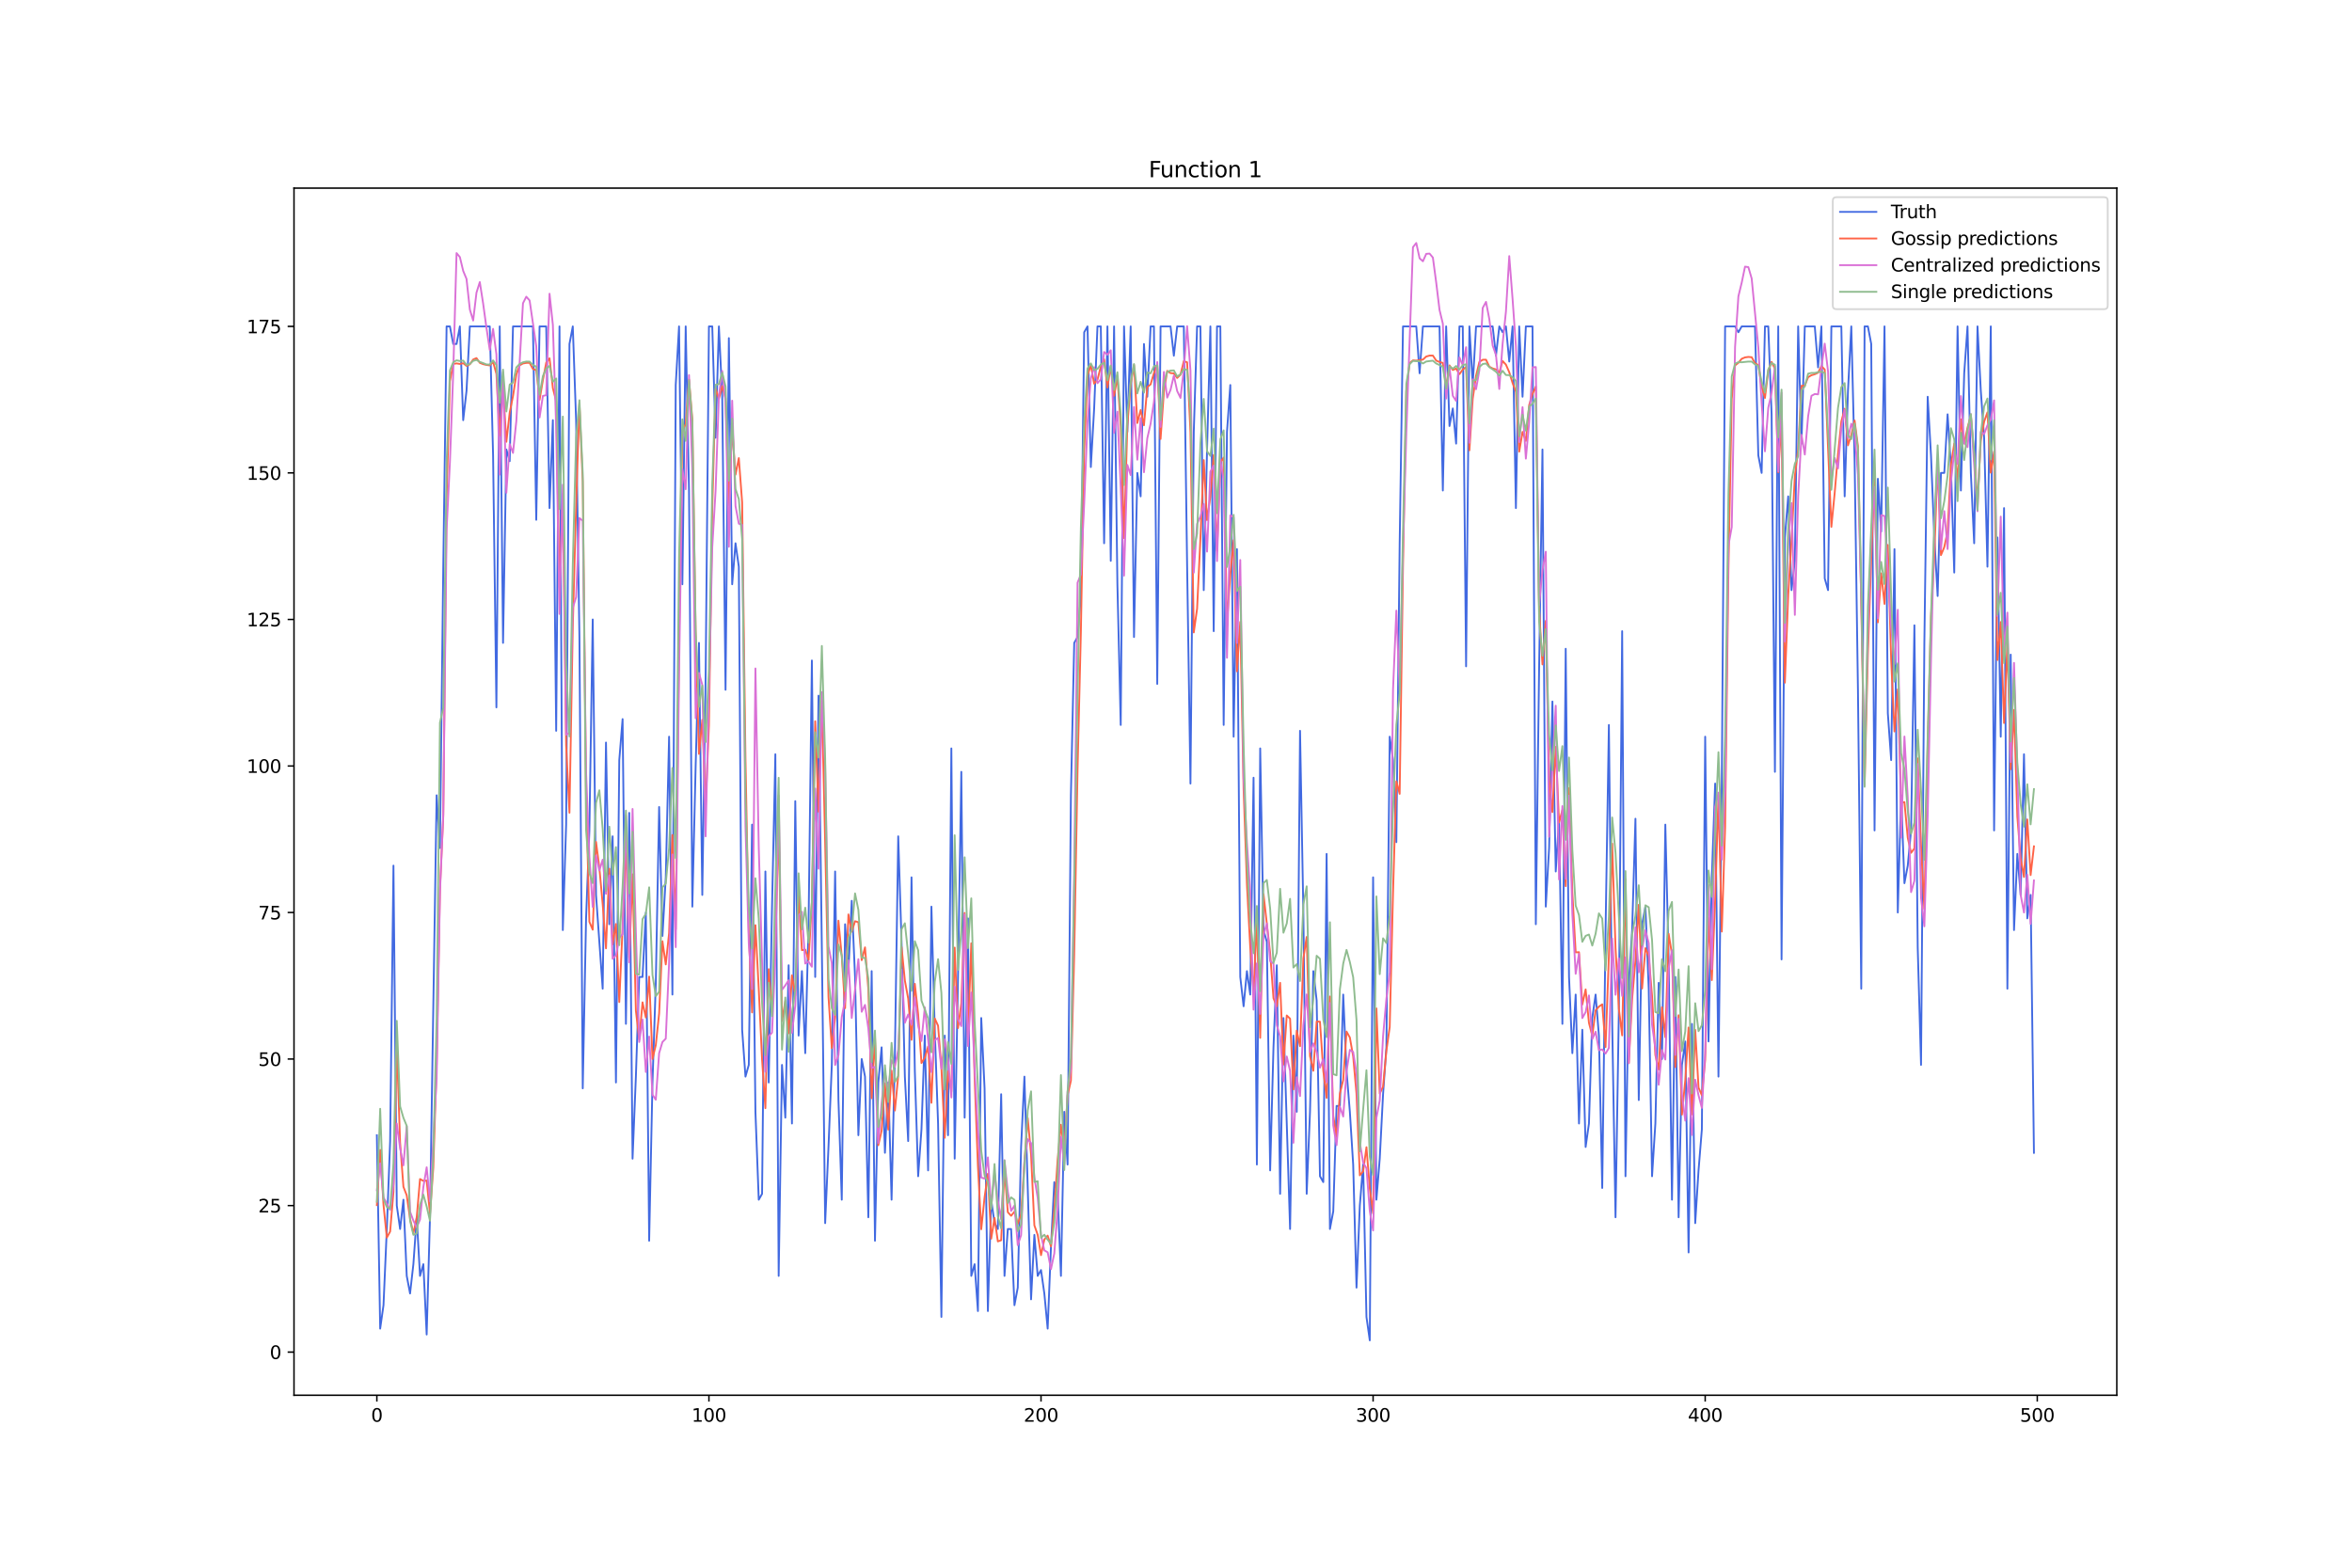 <?xml version="1.0" encoding="utf-8" standalone="no"?>
<!DOCTYPE svg PUBLIC "-//W3C//DTD SVG 1.1//EN"
  "http://www.w3.org/Graphics/SVG/1.1/DTD/svg11.dtd">
<svg xmlns:xlink="http://www.w3.org/1999/xlink" width="1296pt" height="864pt" viewBox="0 0 1296 864" xmlns="http://www.w3.org/2000/svg" version="1.1">
 <defs>
  <style type="text/css">*{stroke-linejoin: round; stroke-linecap: butt}</style>
 </defs>
 <g id="figure_1">
  <g id="patch_1">
   <path d="M 0 864 
L 1296 864 
L 1296 0 
L 0 0 
z
" style="fill: #ffffff"/>
  </g>
  <g id="axes_1">
   <g id="patch_2">
    <path d="M 162 768.96 
L 1166.4 768.96 
L 1166.4 103.68 
L 162 103.68 
z
" style="fill: #ffffff"/>
   </g>
   <g id="matplotlib.axis_1">
    <g id="xtick_1">
     <g id="line2d_1">
      <defs>
       <path id="mad4565f3cc" d="M 0 0 
L 0 3.5 
" style="stroke: #000000; stroke-width: 0.8"/>
      </defs>
      <g>
       <use xlink:href="#mad4565f3cc" x="207.655" y="768.96" style="stroke: #000000; stroke-width: 0.8"/>
      </g>
     </g>
     <g id="text_1">
      <!-- 0 -->
      <g transform="translate(204.473 783.558) scale(0.1 -0.1)">
       <defs>
        <path id="DejaVuSans-30" d="M 2034 4250 
Q 1547 4250 1301 3770 
Q 1056 3291 1056 2328 
Q 1056 1369 1301 889 
Q 1547 409 2034 409 
Q 2525 409 2770 889 
Q 3016 1369 3016 2328 
Q 3016 3291 2770 3770 
Q 2525 4250 2034 4250 
z
M 2034 4750 
Q 2819 4750 3233 4129 
Q 3647 3509 3647 2328 
Q 3647 1150 3233 529 
Q 2819 -91 2034 -91 
Q 1250 -91 836 529 
Q 422 1150 422 2328 
Q 422 3509 836 4129 
Q 1250 4750 2034 4750 
z
" transform="scale(0.016)"/>
       </defs>
       <use xlink:href="#DejaVuSans-30"/>
      </g>
     </g>
    </g>
    <g id="xtick_2">
     <g id="line2d_2">
      <g>
       <use xlink:href="#mad4565f3cc" x="390.639" y="768.96" style="stroke: #000000; stroke-width: 0.8"/>
      </g>
     </g>
     <g id="text_2">
      <!-- 100 -->
      <g transform="translate(381.095 783.558) scale(0.1 -0.1)">
       <defs>
        <path id="DejaVuSans-31" d="M 794 531 
L 1825 531 
L 1825 4091 
L 703 3866 
L 703 4441 
L 1819 4666 
L 2450 4666 
L 2450 531 
L 3481 531 
L 3481 0 
L 794 0 
L 794 531 
z
" transform="scale(0.016)"/>
       </defs>
       <use xlink:href="#DejaVuSans-31"/>
       <use xlink:href="#DejaVuSans-30" x="63.623"/>
       <use xlink:href="#DejaVuSans-30" x="127.246"/>
      </g>
     </g>
    </g>
    <g id="xtick_3">
     <g id="line2d_3">
      <g>
       <use xlink:href="#mad4565f3cc" x="573.623" y="768.96" style="stroke: #000000; stroke-width: 0.8"/>
      </g>
     </g>
     <g id="text_3">
      <!-- 200 -->
      <g transform="translate(564.079 783.558) scale(0.1 -0.1)">
       <defs>
        <path id="DejaVuSans-32" d="M 1228 531 
L 3431 531 
L 3431 0 
L 469 0 
L 469 531 
Q 828 903 1448 1529 
Q 2069 2156 2228 2338 
Q 2531 2678 2651 2914 
Q 2772 3150 2772 3378 
Q 2772 3750 2511 3984 
Q 2250 4219 1831 4219 
Q 1534 4219 1204 4116 
Q 875 4013 500 3803 
L 500 4441 
Q 881 4594 1212 4672 
Q 1544 4750 1819 4750 
Q 2544 4750 2975 4387 
Q 3406 4025 3406 3419 
Q 3406 3131 3298 2873 
Q 3191 2616 2906 2266 
Q 2828 2175 2409 1742 
Q 1991 1309 1228 531 
z
" transform="scale(0.016)"/>
       </defs>
       <use xlink:href="#DejaVuSans-32"/>
       <use xlink:href="#DejaVuSans-30" x="63.623"/>
       <use xlink:href="#DejaVuSans-30" x="127.246"/>
      </g>
     </g>
    </g>
    <g id="xtick_4">
     <g id="line2d_4">
      <g>
       <use xlink:href="#mad4565f3cc" x="756.607" y="768.96" style="stroke: #000000; stroke-width: 0.8"/>
      </g>
     </g>
     <g id="text_4">
      <!-- 300 -->
      <g transform="translate(747.063 783.558) scale(0.1 -0.1)">
       <defs>
        <path id="DejaVuSans-33" d="M 2597 2516 
Q 3050 2419 3304 2112 
Q 3559 1806 3559 1356 
Q 3559 666 3084 287 
Q 2609 -91 1734 -91 
Q 1441 -91 1130 -33 
Q 819 25 488 141 
L 488 750 
Q 750 597 1062 519 
Q 1375 441 1716 441 
Q 2309 441 2620 675 
Q 2931 909 2931 1356 
Q 2931 1769 2642 2001 
Q 2353 2234 1838 2234 
L 1294 2234 
L 1294 2753 
L 1863 2753 
Q 2328 2753 2575 2939 
Q 2822 3125 2822 3475 
Q 2822 3834 2567 4026 
Q 2313 4219 1838 4219 
Q 1578 4219 1281 4162 
Q 984 4106 628 3988 
L 628 4550 
Q 988 4650 1302 4700 
Q 1616 4750 1894 4750 
Q 2613 4750 3031 4423 
Q 3450 4097 3450 3541 
Q 3450 3153 3228 2886 
Q 3006 2619 2597 2516 
z
" transform="scale(0.016)"/>
       </defs>
       <use xlink:href="#DejaVuSans-33"/>
       <use xlink:href="#DejaVuSans-30" x="63.623"/>
       <use xlink:href="#DejaVuSans-30" x="127.246"/>
      </g>
     </g>
    </g>
    <g id="xtick_5">
     <g id="line2d_5">
      <g>
       <use xlink:href="#mad4565f3cc" x="939.591" y="768.96" style="stroke: #000000; stroke-width: 0.8"/>
      </g>
     </g>
     <g id="text_5">
      <!-- 400 -->
      <g transform="translate(930.047 783.558) scale(0.1 -0.1)">
       <defs>
        <path id="DejaVuSans-34" d="M 2419 4116 
L 825 1625 
L 2419 1625 
L 2419 4116 
z
M 2253 4666 
L 3047 4666 
L 3047 1625 
L 3713 1625 
L 3713 1100 
L 3047 1100 
L 3047 0 
L 2419 0 
L 2419 1100 
L 313 1100 
L 313 1709 
L 2253 4666 
z
" transform="scale(0.016)"/>
       </defs>
       <use xlink:href="#DejaVuSans-34"/>
       <use xlink:href="#DejaVuSans-30" x="63.623"/>
       <use xlink:href="#DejaVuSans-30" x="127.246"/>
      </g>
     </g>
    </g>
    <g id="xtick_6">
     <g id="line2d_6">
      <g>
       <use xlink:href="#mad4565f3cc" x="1122.575" y="768.96" style="stroke: #000000; stroke-width: 0.8"/>
      </g>
     </g>
     <g id="text_6">
      <!-- 500 -->
      <g transform="translate(1113.032 783.558) scale(0.1 -0.1)">
       <defs>
        <path id="DejaVuSans-35" d="M 691 4666 
L 3169 4666 
L 3169 4134 
L 1269 4134 
L 1269 2991 
Q 1406 3038 1543 3061 
Q 1681 3084 1819 3084 
Q 2600 3084 3056 2656 
Q 3513 2228 3513 1497 
Q 3513 744 3044 326 
Q 2575 -91 1722 -91 
Q 1428 -91 1123 -41 
Q 819 9 494 109 
L 494 744 
Q 775 591 1075 516 
Q 1375 441 1709 441 
Q 2250 441 2565 725 
Q 2881 1009 2881 1497 
Q 2881 1984 2565 2268 
Q 2250 2553 1709 2553 
Q 1456 2553 1204 2497 
Q 953 2441 691 2322 
L 691 4666 
z
" transform="scale(0.016)"/>
       </defs>
       <use xlink:href="#DejaVuSans-35"/>
       <use xlink:href="#DejaVuSans-30" x="63.623"/>
       <use xlink:href="#DejaVuSans-30" x="127.246"/>
      </g>
     </g>
    </g>
   </g>
   <g id="matplotlib.axis_2">
    <g id="ytick_1">
     <g id="line2d_7">
      <defs>
       <path id="m00574a6b0f" d="M 0 0 
L -3.5 0 
" style="stroke: #000000; stroke-width: 0.8"/>
      </defs>
      <g>
       <use xlink:href="#m00574a6b0f" x="162" y="745.181" style="stroke: #000000; stroke-width: 0.8"/>
      </g>
     </g>
     <g id="text_7">
      <!-- 0 -->
      <g transform="translate(148.637 748.98) scale(0.1 -0.1)">
       <use xlink:href="#DejaVuSans-30"/>
      </g>
     </g>
    </g>
    <g id="ytick_2">
     <g id="line2d_8">
      <g>
       <use xlink:href="#m00574a6b0f" x="162" y="664.424" style="stroke: #000000; stroke-width: 0.8"/>
      </g>
     </g>
     <g id="text_8">
      <!-- 25 -->
      <g transform="translate(142.275 668.223) scale(0.1 -0.1)">
       <use xlink:href="#DejaVuSans-32"/>
       <use xlink:href="#DejaVuSans-35" x="63.623"/>
      </g>
     </g>
    </g>
    <g id="ytick_3">
     <g id="line2d_9">
      <g>
       <use xlink:href="#m00574a6b0f" x="162" y="583.668" style="stroke: #000000; stroke-width: 0.8"/>
      </g>
     </g>
     <g id="text_9">
      <!-- 50 -->
      <g transform="translate(142.275 587.467) scale(0.1 -0.1)">
       <use xlink:href="#DejaVuSans-35"/>
       <use xlink:href="#DejaVuSans-30" x="63.623"/>
      </g>
     </g>
    </g>
    <g id="ytick_4">
     <g id="line2d_10">
      <g>
       <use xlink:href="#m00574a6b0f" x="162" y="502.912" style="stroke: #000000; stroke-width: 0.8"/>
      </g>
     </g>
     <g id="text_10">
      <!-- 75 -->
      <g transform="translate(142.275 506.711) scale(0.1 -0.1)">
       <defs>
        <path id="DejaVuSans-37" d="M 525 4666 
L 3525 4666 
L 3525 4397 
L 1831 0 
L 1172 0 
L 2766 4134 
L 525 4134 
L 525 4666 
z
" transform="scale(0.016)"/>
       </defs>
       <use xlink:href="#DejaVuSans-37"/>
       <use xlink:href="#DejaVuSans-35" x="63.623"/>
      </g>
     </g>
    </g>
    <g id="ytick_5">
     <g id="line2d_11">
      <g>
       <use xlink:href="#m00574a6b0f" x="162" y="422.155" style="stroke: #000000; stroke-width: 0.8"/>
      </g>
     </g>
     <g id="text_11">
      <!-- 100 -->
      <g transform="translate(135.912 425.955) scale(0.1 -0.1)">
       <use xlink:href="#DejaVuSans-31"/>
       <use xlink:href="#DejaVuSans-30" x="63.623"/>
       <use xlink:href="#DejaVuSans-30" x="127.246"/>
      </g>
     </g>
    </g>
    <g id="ytick_6">
     <g id="line2d_12">
      <g>
       <use xlink:href="#m00574a6b0f" x="162" y="341.399" style="stroke: #000000; stroke-width: 0.8"/>
      </g>
     </g>
     <g id="text_12">
      <!-- 125 -->
      <g transform="translate(135.912 345.198) scale(0.1 -0.1)">
       <use xlink:href="#DejaVuSans-31"/>
       <use xlink:href="#DejaVuSans-32" x="63.623"/>
       <use xlink:href="#DejaVuSans-35" x="127.246"/>
      </g>
     </g>
    </g>
    <g id="ytick_7">
     <g id="line2d_13">
      <g>
       <use xlink:href="#m00574a6b0f" x="162" y="260.643" style="stroke: #000000; stroke-width: 0.8"/>
      </g>
     </g>
     <g id="text_13">
      <!-- 150 -->
      <g transform="translate(135.912 264.442) scale(0.1 -0.1)">
       <use xlink:href="#DejaVuSans-31"/>
       <use xlink:href="#DejaVuSans-35" x="63.623"/>
       <use xlink:href="#DejaVuSans-30" x="127.246"/>
      </g>
     </g>
    </g>
    <g id="ytick_8">
     <g id="line2d_14">
      <g>
       <use xlink:href="#m00574a6b0f" x="162" y="179.887" style="stroke: #000000; stroke-width: 0.8"/>
      </g>
     </g>
     <g id="text_14">
      <!-- 175 -->
      <g transform="translate(135.912 183.686) scale(0.1 -0.1)">
       <use xlink:href="#DejaVuSans-31"/>
       <use xlink:href="#DejaVuSans-37" x="63.623"/>
       <use xlink:href="#DejaVuSans-35" x="127.246"/>
      </g>
     </g>
    </g>
   </g>
   <g id="line2d_15">
    <path d="M 207.655 625.661 
L 209.484 732.259 
L 211.314 719.338 
L 213.144 677.345 
L 214.974 628.891 
L 216.804 477.07 
L 218.634 664.424 
L 220.463 677.345 
L 222.293 661.194 
L 224.123 703.187 
L 225.953 712.878 
L 227.783 696.727 
L 229.613 670.885 
L 231.442 703.187 
L 233.272 696.727 
L 235.102 735.49 
L 236.932 670.885 
L 240.592 438.307 
L 242.422 467.379 
L 244.251 312.327 
L 246.081 179.887 
L 247.911 179.887 
L 249.741 189.577 
L 251.571 189.577 
L 253.401 179.887 
L 255.23 231.571 
L 257.06 215.419 
L 258.89 179.887 
L 269.869 179.887 
L 271.699 250.952 
L 273.529 389.853 
L 275.359 179.887 
L 277.189 354.32 
L 279.018 247.722 
L 280.848 254.182 
L 282.678 179.887 
L 293.657 179.887 
L 295.487 286.485 
L 297.317 179.887 
L 300.976 179.887 
L 302.806 280.024 
L 304.636 231.571 
L 306.466 402.774 
L 308.296 179.887 
L 310.126 512.602 
L 311.956 454.458 
L 313.785 189.577 
L 315.615 179.887 
L 317.445 231.571 
L 319.275 351.09 
L 321.105 599.819 
L 322.935 506.142 
L 324.764 457.688 
L 326.594 341.399 
L 328.424 493.221 
L 332.084 544.905 
L 333.914 409.234 
L 335.743 509.372 
L 337.573 460.918 
L 339.403 596.589 
L 341.233 418.925 
L 343.063 396.313 
L 344.893 564.286 
L 346.723 447.997 
L 348.552 638.582 
L 350.382 593.359 
L 352.212 538.444 
L 354.042 538.444 
L 355.872 502.912 
L 357.702 683.806 
L 359.531 596.589 
L 361.361 541.675 
L 363.191 444.767 
L 365.021 515.833 
L 366.851 483.53 
L 368.681 406.004 
L 370.51 548.135 
L 372.34 212.189 
L 374.17 179.887 
L 376 322.018 
L 377.83 179.887 
L 379.66 270.334 
L 381.489 499.681 
L 383.319 422.155 
L 385.149 354.32 
L 386.979 493.221 
L 388.809 373.702 
L 390.639 179.887 
L 392.469 179.887 
L 394.298 241.261 
L 396.128 179.887 
L 397.958 218.65 
L 399.788 380.162 
L 401.618 186.347 
L 403.448 322.018 
L 405.277 299.406 
L 407.107 312.327 
L 408.937 567.517 
L 410.767 593.359 
L 412.597 586.898 
L 414.427 454.458 
L 416.256 612.74 
L 418.086 661.194 
L 419.916 657.964 
L 421.746 480.3 
L 423.576 596.589 
L 425.406 499.681 
L 427.236 415.695 
L 429.065 703.187 
L 430.895 586.898 
L 432.725 615.97 
L 434.555 531.984 
L 436.385 619.201 
L 438.215 441.537 
L 440.044 570.747 
L 441.874 535.214 
L 443.704 580.438 
L 445.534 509.372 
L 447.364 364.011 
L 449.194 538.444 
L 451.023 383.392 
L 452.853 522.293 
L 454.683 674.115 
L 456.513 632.122 
L 458.343 586.898 
L 460.173 480.3 
L 462.003 606.28 
L 463.832 661.194 
L 465.662 509.372 
L 467.492 535.214 
L 469.322 496.451 
L 471.152 538.444 
L 472.982 625.661 
L 474.811 583.668 
L 476.641 593.359 
L 478.471 670.885 
L 480.301 535.214 
L 482.131 683.806 
L 483.961 596.589 
L 485.79 577.207 
L 487.62 635.352 
L 489.45 596.589 
L 491.28 661.194 
L 493.11 580.438 
L 494.94 460.918 
L 496.77 519.063 
L 498.599 593.359 
L 500.429 628.891 
L 502.259 483.53 
L 504.089 590.128 
L 505.919 648.273 
L 507.749 622.431 
L 509.578 570.747 
L 511.408 645.043 
L 513.238 499.681 
L 515.068 567.517 
L 516.898 619.201 
L 518.728 725.799 
L 520.557 570.747 
L 522.387 625.661 
L 524.217 412.465 
L 526.047 638.582 
L 527.877 538.444 
L 529.707 425.386 
L 531.536 615.97 
L 533.366 506.142 
L 535.196 703.187 
L 537.026 696.727 
L 538.856 722.569 
L 540.686 561.056 
L 542.516 599.819 
L 544.345 722.569 
L 546.175 661.194 
L 548.005 674.115 
L 549.835 677.345 
L 551.665 603.049 
L 553.495 703.187 
L 555.324 677.345 
L 557.154 677.345 
L 558.984 719.338 
L 560.814 709.648 
L 562.644 632.122 
L 564.474 593.359 
L 568.133 716.108 
L 569.963 680.575 
L 571.793 703.187 
L 573.623 699.957 
L 575.453 712.878 
L 577.283 732.259 
L 579.112 687.036 
L 580.942 651.503 
L 582.772 657.964 
L 584.602 703.187 
L 586.432 612.74 
L 588.262 641.812 
L 590.091 438.307 
L 591.921 354.32 
L 593.751 351.09 
L 595.581 328.478 
L 597.411 183.117 
L 599.241 179.887 
L 601.07 257.413 
L 602.9 225.11 
L 604.73 179.887 
L 606.56 179.887 
L 608.39 299.406 
L 610.22 179.887 
L 612.05 309.097 
L 613.879 179.887 
L 615.709 322.018 
L 617.539 399.544 
L 619.369 179.887 
L 621.199 238.031 
L 623.029 179.887 
L 624.858 351.09 
L 626.688 260.643 
L 628.518 273.564 
L 630.348 189.577 
L 632.178 218.65 
L 634.008 179.887 
L 635.837 179.887 
L 637.667 376.932 
L 639.497 179.887 
L 644.987 179.887 
L 646.817 196.038 
L 648.646 179.887 
L 652.306 179.887 
L 654.136 312.327 
L 655.966 431.846 
L 657.796 238.031 
L 659.625 179.887 
L 661.455 179.887 
L 663.285 325.248 
L 665.115 247.722 
L 666.945 179.887 
L 668.775 347.86 
L 670.604 179.887 
L 672.434 179.887 
L 674.264 399.544 
L 676.094 238.031 
L 677.924 212.189 
L 679.754 406.004 
L 681.583 302.636 
L 683.413 538.444 
L 685.243 554.596 
L 687.073 535.214 
L 688.903 548.135 
L 690.733 428.616 
L 692.563 641.812 
L 694.392 412.465 
L 696.222 512.602 
L 698.052 519.063 
L 699.882 645.043 
L 701.712 577.207 
L 703.542 531.984 
L 705.371 657.964 
L 707.201 561.056 
L 710.861 677.345 
L 712.691 570.747 
L 714.521 612.74 
L 716.35 402.774 
L 718.18 502.912 
L 720.01 657.964 
L 721.84 612.74 
L 723.67 535.214 
L 725.5 551.365 
L 727.33 648.273 
L 729.159 651.503 
L 730.989 470.609 
L 732.819 677.345 
L 734.649 667.654 
L 736.479 609.51 
L 738.309 609.51 
L 740.138 548.135 
L 741.968 590.128 
L 743.798 612.74 
L 745.628 641.812 
L 747.458 709.648 
L 749.288 664.424 
L 751.117 641.812 
L 752.947 725.799 
L 754.777 738.72 
L 756.607 483.53 
L 758.437 661.194 
L 760.267 638.582 
L 762.097 603.049 
L 763.926 577.207 
L 765.756 406.004 
L 767.586 418.925 
L 769.416 464.149 
L 771.246 299.406 
L 773.076 179.887 
L 780.395 179.887 
L 782.225 205.729 
L 784.055 179.887 
L 793.204 179.887 
L 795.034 270.334 
L 796.864 179.887 
L 798.693 234.801 
L 800.523 225.11 
L 802.353 244.492 
L 804.183 179.887 
L 806.013 179.887 
L 807.843 367.241 
L 809.672 179.887 
L 811.502 212.189 
L 813.332 179.887 
L 822.481 179.887 
L 824.311 196.038 
L 826.141 179.887 
L 827.971 183.117 
L 829.801 179.887 
L 831.63 199.268 
L 833.46 179.887 
L 835.29 280.024 
L 837.12 179.887 
L 838.95 218.65 
L 840.78 179.887 
L 844.439 179.887 
L 846.269 509.372 
L 848.099 367.241 
L 849.929 247.722 
L 851.759 499.681 
L 853.589 467.379 
L 855.418 386.623 
L 857.248 480.3 
L 859.078 451.228 
L 860.908 564.286 
L 862.738 357.55 
L 864.568 538.444 
L 866.397 580.438 
L 868.227 548.135 
L 870.057 619.201 
L 871.887 567.517 
L 873.717 632.122 
L 875.547 619.201 
L 877.377 561.056 
L 879.206 548.135 
L 881.036 570.747 
L 882.866 654.733 
L 884.696 512.602 
L 886.526 399.544 
L 888.356 564.286 
L 890.185 670.885 
L 892.015 557.826 
L 893.845 347.86 
L 895.675 648.273 
L 897.505 541.675 
L 899.335 512.602 
L 901.164 451.228 
L 902.994 606.28 
L 904.824 509.372 
L 906.654 499.681 
L 908.484 544.905 
L 910.314 648.273 
L 912.144 619.201 
L 913.973 541.675 
L 915.803 583.668 
L 917.633 454.458 
L 919.463 528.754 
L 921.293 661.194 
L 923.123 538.444 
L 924.952 670.885 
L 926.782 586.898 
L 928.612 573.977 
L 930.442 690.266 
L 932.272 564.286 
L 934.102 674.115 
L 935.931 645.043 
L 937.761 622.431 
L 939.591 406.004 
L 941.421 573.977 
L 943.251 483.53 
L 945.081 431.846 
L 946.911 593.359 
L 948.74 431.846 
L 950.57 179.887 
L 956.06 179.887 
L 957.89 183.117 
L 959.719 179.887 
L 967.039 179.887 
L 968.869 250.952 
L 970.698 260.643 
L 972.528 179.887 
L 974.358 179.887 
L 976.188 228.34 
L 978.018 425.386 
L 979.848 179.887 
L 981.678 528.754 
L 983.507 296.176 
L 985.337 273.564 
L 987.167 325.248 
L 988.997 309.097 
L 990.827 179.887 
L 992.657 244.492 
L 994.486 179.887 
L 999.976 179.887 
L 1001.806 202.498 
L 1003.636 179.887 
L 1005.465 318.787 
L 1007.295 325.248 
L 1009.125 179.887 
L 1014.615 179.887 
L 1016.444 273.564 
L 1018.274 215.419 
L 1020.104 179.887 
L 1021.934 254.182 
L 1023.764 380.162 
L 1025.594 544.905 
L 1027.424 179.887 
L 1029.253 179.887 
L 1031.083 189.577 
L 1032.913 457.688 
L 1034.743 263.873 
L 1036.573 292.945 
L 1038.403 179.887 
L 1040.232 393.083 
L 1042.062 418.925 
L 1043.892 302.636 
L 1045.722 502.912 
L 1047.552 438.307 
L 1049.382 486.76 
L 1051.211 477.07 
L 1053.041 457.688 
L 1054.871 344.629 
L 1056.701 522.293 
L 1058.531 586.898 
L 1060.361 354.32 
L 1062.191 218.65 
L 1064.02 250.952 
L 1065.85 296.176 
L 1067.68 328.478 
L 1069.51 260.643 
L 1071.34 260.643 
L 1073.17 228.34 
L 1074.999 257.413 
L 1076.829 315.557 
L 1078.659 179.887 
L 1080.489 270.334 
L 1082.319 205.729 
L 1084.149 179.887 
L 1085.978 260.643 
L 1087.808 299.406 
L 1089.638 179.887 
L 1091.468 215.419 
L 1093.298 241.261 
L 1095.128 312.327 
L 1096.958 179.887 
L 1098.787 457.688 
L 1100.617 296.176 
L 1102.447 406.004 
L 1104.277 280.024 
L 1106.107 544.905 
L 1107.937 360.781 
L 1109.766 512.602 
L 1111.596 470.609 
L 1113.426 493.221 
L 1115.256 415.695 
L 1117.086 506.142 
L 1118.916 493.221 
L 1120.745 635.352 
L 1120.745 635.352 
" clip-path="url(#p714a2d265a)" style="fill: none; stroke: #4169e1; stroke-linecap: square"/>
   </g>
   <g id="line2d_16">
    <path d="M 207.655 664.169 
L 209.484 633.731 
L 211.314 664.044 
L 213.144 682.098 
L 214.974 678.746 
L 216.804 656.788 
L 218.634 575.877 
L 220.463 629.694 
L 222.293 654.058 
L 224.123 658.807 
L 225.953 671.72 
L 227.783 679.69 
L 229.613 671.094 
L 231.442 649.803 
L 233.272 650.826 
L 235.102 650.629 
L 236.932 668.999 
L 238.762 643.442 
L 240.592 586.297 
L 242.422 489.946 
L 244.251 449.772 
L 246.081 274.812 
L 247.911 210.206 
L 249.741 200.577 
L 251.571 200.286 
L 253.401 200.593 
L 255.23 200.183 
L 257.06 201.641 
L 258.89 200.791 
L 260.72 198.147 
L 262.55 197.357 
L 264.38 199.973 
L 266.209 200.7 
L 268.039 201.131 
L 269.869 201.393 
L 271.699 199.442 
L 273.529 206.024 
L 275.359 240.013 
L 277.189 213.073 
L 279.018 243.5 
L 280.848 227.445 
L 282.678 218.271 
L 284.508 206.349 
L 286.338 201.341 
L 288.168 200.322 
L 289.997 200.006 
L 291.827 199.976 
L 293.657 203.368 
L 295.487 203.989 
L 297.317 220.38 
L 299.147 209.483 
L 300.976 199.88 
L 302.806 197.464 
L 304.636 213.913 
L 306.466 221.124 
L 308.296 323.932 
L 310.126 273.923 
L 311.956 410.811 
L 313.785 447.929 
L 315.615 345.332 
L 317.445 278.613 
L 319.275 222.536 
L 321.105 265.567 
L 322.935 438.122 
L 324.764 508.023 
L 326.594 512.386 
L 328.424 463.991 
L 330.254 478.163 
L 332.084 498.3 
L 333.914 522.661 
L 335.743 478.77 
L 337.573 520.476 
L 339.403 509.248 
L 341.233 552.273 
L 343.063 510.931 
L 344.893 463.64 
L 346.723 527.804 
L 348.552 481.837 
L 350.382 557.038 
L 352.212 572.863 
L 354.042 552.423 
L 355.872 560.771 
L 357.702 538.242 
L 359.531 583.67 
L 361.361 575.953 
L 363.191 558.561 
L 365.021 518.747 
L 366.851 531.523 
L 368.681 514.321 
L 370.51 460.204 
L 372.34 512.191 
L 374.17 353.405 
L 376 237.243 
L 377.83 233.845 
L 379.66 209.1 
L 381.489 231.159 
L 383.319 348.937 
L 385.149 415.502 
L 386.979 396.739 
L 388.809 444.23 
L 390.639 399.8 
L 392.469 280.132 
L 394.298 214.114 
L 396.128 219.773 
L 397.958 212.759 
L 399.788 219.48 
L 401.618 278.437 
L 403.448 236.229 
L 405.277 261.597 
L 407.107 252.456 
L 408.937 276.847 
L 410.767 417.816 
L 412.597 514.19 
L 414.427 557.97 
L 416.256 509.892 
L 418.086 545.032 
L 419.916 583.972 
L 421.746 610.755 
L 423.576 534.121 
L 425.406 557.954 
L 427.236 523.021 
L 429.065 451.45 
L 430.895 562.715 
L 432.725 551.597 
L 434.555 569.492 
L 436.385 537.538 
L 438.215 548.61 
L 440.044 491.906 
L 441.874 523.674 
L 443.704 523.363 
L 445.534 529.098 
L 447.364 497.144 
L 449.194 397.501 
L 451.023 447.361 
L 452.853 386.545 
L 454.683 464.645 
L 456.513 549.376 
L 458.343 577.671 
L 460.173 560.572 
L 462.003 507.412 
L 463.832 527.118 
L 465.662 555.636 
L 467.492 503.969 
L 469.322 513.451 
L 471.152 507.705 
L 472.982 508.255 
L 474.811 529.177 
L 476.641 522.117 
L 478.471 544.923 
L 480.301 605.284 
L 482.131 571.554 
L 483.961 631.15 
L 485.79 623.223 
L 487.62 596.977 
L 489.45 622.573 
L 491.28 590.047 
L 493.11 612.055 
L 494.94 592.988 
L 496.77 521.845 
L 498.599 540.38 
L 500.429 550.347 
L 502.259 573.074 
L 504.089 542.226 
L 505.919 559.017 
L 507.749 585.886 
L 509.578 582.997 
L 511.408 576.745 
L 513.238 607.787 
L 515.068 561.31 
L 516.898 565.305 
L 518.728 588.232 
L 520.557 627.081 
L 522.387 590.405 
L 524.217 601.535 
L 526.047 522.241 
L 527.877 566.612 
L 529.707 552.914 
L 531.536 503.157 
L 533.366 571.384 
L 535.196 519.875 
L 537.026 594.078 
L 538.856 642.662 
L 540.686 677.487 
L 542.516 659.907 
L 544.345 646.898 
L 546.175 682.677 
L 548.005 671.241 
L 549.835 684.184 
L 551.665 683.542 
L 553.495 644.615 
L 555.324 668.069 
L 557.154 670.057 
L 558.984 667.789 
L 560.814 674.492 
L 562.644 669.258 
L 564.474 640.31 
L 566.303 616.204 
L 568.133 636.282 
L 569.963 675.333 
L 571.793 680.547 
L 573.623 691.758 
L 575.453 683.157 
L 577.283 680.991 
L 579.112 686.938 
L 580.942 666.694 
L 582.772 639.151 
L 584.602 619.868 
L 586.432 634.175 
L 588.262 603.607 
L 590.091 595.574 
L 591.921 525.639 
L 593.751 424.479 
L 595.581 348.594 
L 597.411 248.341 
L 599.241 206.959 
L 601.07 201.17 
L 602.9 211.472 
L 604.73 209.272 
L 606.56 202.029 
L 608.39 198.018 
L 610.22 213.556 
L 612.05 201.785 
L 613.879 218.134 
L 615.709 207.63 
L 617.539 234.888 
L 619.369 296.58 
L 621.199 234.4 
L 623.029 211.959 
L 624.858 201.138 
L 626.688 233.15 
L 628.518 225.996 
L 630.348 234.389 
L 632.178 213.321 
L 634.008 211.849 
L 635.837 205.63 
L 637.667 201.137 
L 639.497 241.945 
L 641.327 215.998 
L 643.157 204.4 
L 644.987 205.614 
L 646.817 205.791 
L 648.646 208.298 
L 650.476 206.494 
L 652.306 199.051 
L 654.136 199.662 
L 655.966 238.061 
L 657.796 348.557 
L 659.625 335.45 
L 661.455 296.749 
L 663.285 253.566 
L 665.115 286.636 
L 666.945 273.677 
L 668.775 250.719 
L 670.604 303.576 
L 672.434 254.879 
L 674.264 252.169 
L 676.094 343.8 
L 677.924 316.635 
L 679.754 297.714 
L 681.583 369.982 
L 683.413 342.744 
L 685.243 434.693 
L 687.073 487.077 
L 688.903 521.909 
L 690.733 547.123 
L 692.563 506.864 
L 694.392 571.993 
L 696.222 492.747 
L 699.882 525.326 
L 701.712 550.152 
L 703.542 554.595 
L 705.371 541.661 
L 707.201 586.695 
L 709.031 559.649 
L 710.861 561.416 
L 712.691 600.426 
L 714.521 567.961 
L 716.35 576.582 
L 718.18 528.205 
L 720.01 516.367 
L 721.84 582.08 
L 723.67 590.132 
L 725.5 563 
L 727.33 563.088 
L 729.159 590.107 
L 730.989 605.086 
L 732.819 549.182 
L 734.649 615.034 
L 736.479 626.564 
L 738.309 602.68 
L 740.138 595.191 
L 741.968 568.525 
L 743.798 571.793 
L 745.628 582.202 
L 747.458 602.881 
L 749.288 647.77 
L 751.117 645.552 
L 752.947 632.259 
L 754.777 655.076 
L 756.607 668.747 
L 758.437 555.754 
L 760.267 602.725 
L 762.097 598.848 
L 763.926 579.123 
L 765.756 566.069 
L 767.586 491.925 
L 769.416 430.639 
L 771.246 437.522 
L 773.076 312.005 
L 774.905 215.58 
L 776.735 200.051 
L 778.565 198.603 
L 780.395 198.752 
L 784.055 198.185 
L 785.884 196.491 
L 787.714 195.974 
L 789.544 195.958 
L 791.374 198.73 
L 793.204 199.52 
L 795.034 199.995 
L 796.864 213.037 
L 798.693 201.378 
L 800.523 203.912 
L 802.353 203.122 
L 804.183 206.214 
L 806.013 203.625 
L 807.843 202.279 
L 809.672 248.202 
L 811.502 219.795 
L 813.332 207.105 
L 815.162 199.45 
L 816.992 198.275 
L 818.822 198.236 
L 820.651 202.083 
L 822.481 203.057 
L 824.311 203.588 
L 826.141 205.278 
L 827.971 198.951 
L 829.801 200.96 
L 831.63 205.124 
L 833.46 211.088 
L 835.29 215.905 
L 837.12 248.912 
L 838.95 238.039 
L 840.78 243.024 
L 842.61 223.228 
L 844.439 217.039 
L 846.269 213.003 
L 848.099 336.472 
L 849.929 366.185 
L 851.759 342.195 
L 853.589 429.747 
L 855.418 447.582 
L 857.248 411.596 
L 859.078 453.278 
L 860.908 446.413 
L 862.738 488.392 
L 864.568 434.323 
L 866.397 491.874 
L 868.227 524.883 
L 870.057 524.756 
L 871.887 553.633 
L 873.717 545.302 
L 875.547 563.73 
L 877.377 570.841 
L 879.206 556.86 
L 881.036 554.763 
L 882.866 553.521 
L 884.696 577.086 
L 886.526 526.812 
L 888.356 464.962 
L 890.185 522.29 
L 892.015 555.942 
L 893.845 570.643 
L 895.675 484.525 
L 897.505 585.906 
L 899.335 550.587 
L 901.164 529.419 
L 902.994 498.68 
L 904.824 544.795 
L 906.654 522.542 
L 908.484 526.925 
L 910.314 548.89 
L 912.144 581.516 
L 913.973 589.481 
L 915.803 555.131 
L 917.633 571.657 
L 919.463 514.663 
L 921.293 525.936 
L 923.123 588.073 
L 924.952 559.518 
L 926.782 614.301 
L 928.612 595.434 
L 930.442 566.279 
L 932.272 614.218 
L 934.102 567.587 
L 935.931 599.44 
L 937.761 603.638 
L 939.591 584.15 
L 941.421 505.835 
L 943.251 540.153 
L 945.081 496.37 
L 946.911 438.489 
L 948.74 513.412 
L 950.57 455.983 
L 952.4 314.03 
L 954.23 219.693 
L 956.06 201.375 
L 957.89 199.963 
L 959.719 197.743 
L 961.549 196.975 
L 963.379 196.714 
L 965.209 196.87 
L 967.039 200.154 
L 968.869 201.221 
L 970.698 213.144 
L 972.528 219.325 
L 974.358 204.238 
L 976.188 199.459 
L 978.018 203.294 
L 979.848 260.253 
L 981.678 231.943 
L 983.507 376.257 
L 985.337 327.902 
L 987.167 297.839 
L 988.997 262.321 
L 990.827 247.662 
L 992.657 212.642 
L 994.486 212.504 
L 996.316 207.868 
L 998.146 206.8 
L 999.976 206.256 
L 1001.806 205.39 
L 1003.636 201.79 
L 1005.465 203.641 
L 1009.125 290.369 
L 1010.955 271.596 
L 1012.785 250.098 
L 1014.615 232.254 
L 1016.444 225.258 
L 1018.274 245.425 
L 1020.104 239.675 
L 1021.934 231.765 
L 1023.764 245.932 
L 1025.594 332.385 
L 1027.424 432.863 
L 1029.253 360.126 
L 1031.083 308.053 
L 1032.913 263.795 
L 1034.743 343.012 
L 1036.573 315.96 
L 1038.403 332.839 
L 1040.232 300.331 
L 1042.062 363.588 
L 1043.892 403.153 
L 1045.722 379.905 
L 1047.552 442.346 
L 1049.382 442.055 
L 1051.211 461.755 
L 1053.041 470.022 
L 1054.871 467.614 
L 1056.701 417.984 
L 1058.531 465.948 
L 1060.361 500.939 
L 1062.191 410.812 
L 1064.02 339.912 
L 1065.85 306.408 
L 1067.68 254.484 
L 1069.51 305.95 
L 1071.34 301.526 
L 1073.17 292.81 
L 1074.999 256.311 
L 1076.829 244.434 
L 1078.659 265.958 
L 1080.489 231.074 
L 1082.319 244.403 
L 1084.149 235.656 
L 1085.978 229.08 
L 1087.808 250.712 
L 1089.638 276.867 
L 1091.468 242.843 
L 1093.298 232.382 
L 1095.128 227.235 
L 1096.958 260.524 
L 1098.787 248.877 
L 1100.617 363.781 
L 1102.447 342.829 
L 1104.277 398.483 
L 1106.107 354.513 
L 1107.937 423.934 
L 1109.766 391.24 
L 1111.596 450.123 
L 1113.426 473.038 
L 1115.256 483.349 
L 1117.086 451.603 
L 1118.916 482.289 
L 1120.745 466.449 
L 1120.745 466.449 
" clip-path="url(#p714a2d265a)" style="fill: none; stroke: #ff6347; stroke-linecap: square"/>
   </g>
   <g id="line2d_17">
    <path d="M 207.655 656.003 
L 209.484 641.127 
L 211.314 660.011 
L 213.144 663.166 
L 214.974 666.82 
L 216.804 652.724 
L 218.634 619.225 
L 220.463 632.74 
L 222.293 642.258 
L 224.123 620.771 
L 225.953 667.76 
L 227.783 672.736 
L 229.613 676.428 
L 231.442 672.116 
L 233.272 654.24 
L 235.102 643.324 
L 236.932 662.064 
L 240.592 594.487 
L 242.422 491.903 
L 244.251 448.509 
L 246.081 292.185 
L 247.911 254.731 
L 249.741 205.321 
L 251.571 139.485 
L 253.401 141.682 
L 255.23 149.309 
L 257.06 153.725 
L 258.89 170.578 
L 260.72 176.659 
L 262.55 161.293 
L 264.38 155.453 
L 266.209 167.232 
L 268.039 180.613 
L 269.869 192.885 
L 271.699 181.236 
L 273.529 195.213 
L 275.359 261.55 
L 277.189 205.092 
L 279.018 271.575 
L 280.848 244.715 
L 282.678 249.613 
L 284.508 232.062 
L 288.168 167.137 
L 289.997 163.516 
L 291.827 165.589 
L 295.487 190.758 
L 297.317 230.091 
L 299.147 218.199 
L 300.976 217.819 
L 302.806 161.879 
L 304.636 179.005 
L 306.466 235.492 
L 308.296 338.36 
L 310.126 267.135 
L 311.956 404.927 
L 313.785 403.882 
L 315.615 334.924 
L 317.445 329.156 
L 319.275 285.49 
L 321.105 287.043 
L 322.935 425.368 
L 324.764 472.206 
L 326.594 499.823 
L 328.424 471.486 
L 330.254 479.744 
L 332.084 473.802 
L 333.914 492.629 
L 335.743 482.462 
L 337.573 528.457 
L 339.403 526.566 
L 341.233 516.905 
L 343.063 514.849 
L 344.893 449.383 
L 346.723 530.389 
L 348.552 445.833 
L 350.382 513.855 
L 352.212 574.293 
L 354.042 561.902 
L 355.872 590.817 
L 357.702 571.279 
L 359.531 603.334 
L 361.361 606.084 
L 363.191 580.413 
L 365.021 574.275 
L 366.851 572.441 
L 368.681 530.764 
L 370.51 470.915 
L 372.34 522.008 
L 374.17 370.604 
L 376 258.553 
L 377.83 269.62 
L 379.66 206.721 
L 381.489 259.234 
L 383.319 395.853 
L 385.149 370.857 
L 386.979 377.472 
L 388.809 460.941 
L 392.469 301.583 
L 394.298 270.491 
L 396.128 218.081 
L 397.958 204.443 
L 399.788 221.592 
L 401.618 301.315 
L 403.448 220.827 
L 405.277 278.888 
L 407.107 288.61 
L 408.937 289.234 
L 410.767 455.475 
L 412.597 520.09 
L 414.427 545.121 
L 416.256 368.407 
L 418.086 466.832 
L 419.916 530.775 
L 421.746 590.687 
L 423.576 571.155 
L 425.406 569.116 
L 427.236 527.908 
L 429.065 438.364 
L 430.895 545.511 
L 432.725 543.061 
L 434.555 540.227 
L 436.385 569.252 
L 438.215 554.198 
L 440.044 504.572 
L 441.874 502.546 
L 443.704 531.06 
L 445.534 529.981 
L 447.364 532.807 
L 449.194 434.598 
L 451.023 478.792 
L 452.853 381.422 
L 454.683 421.866 
L 456.513 521.502 
L 458.343 530.74 
L 460.173 586.957 
L 462.003 581.595 
L 463.832 560.49 
L 465.662 551.195 
L 467.492 529.259 
L 469.322 561.04 
L 471.152 545.379 
L 472.982 528.631 
L 474.811 557.611 
L 476.641 553.841 
L 478.471 566.821 
L 480.301 588.573 
L 482.131 587.956 
L 483.961 629.97 
L 485.79 607.81 
L 487.62 591.085 
L 489.45 601.145 
L 491.28 584.267 
L 493.11 587.958 
L 494.94 578.418 
L 496.77 534.423 
L 498.599 563.702 
L 500.429 559.072 
L 502.259 564.702 
L 504.089 549.8 
L 505.919 565.171 
L 507.749 573.744 
L 509.578 555.19 
L 513.238 590.887 
L 515.068 573.236 
L 516.898 572.061 
L 518.728 589.03 
L 520.557 572.848 
L 522.387 583.716 
L 524.217 604.87 
L 526.047 543.773 
L 527.877 561.834 
L 529.707 565.524 
L 531.536 503.984 
L 533.366 576.5 
L 535.196 546.991 
L 537.026 589.321 
L 538.856 623.332 
L 540.686 648.981 
L 542.516 649.581 
L 544.345 637.874 
L 546.175 665.071 
L 548.005 646.545 
L 549.835 661.565 
L 551.665 671.924 
L 553.495 639.399 
L 555.324 656.701 
L 557.154 667.375 
L 558.984 664.419 
L 560.814 686.245 
L 562.644 680.73 
L 564.474 640.284 
L 566.303 627.807 
L 568.133 629.94 
L 569.963 648.829 
L 571.793 660.111 
L 573.623 680.681 
L 575.453 689.124 
L 577.283 690.161 
L 579.112 699.469 
L 580.942 690.809 
L 582.772 666.165 
L 584.602 626.581 
L 586.432 641.662 
L 588.262 601.743 
L 590.091 589.09 
L 591.921 481.099 
L 593.751 321.144 
L 595.581 316.628 
L 597.411 277.468 
L 599.241 232.528 
L 601.07 208.615 
L 602.9 202.384 
L 604.73 211.174 
L 606.56 209.096 
L 608.39 193.972 
L 610.22 195.5 
L 612.05 193.053 
L 613.879 238.598 
L 615.709 226.867 
L 617.539 268.659 
L 619.369 317.255 
L 621.199 256.217 
L 623.029 261.823 
L 624.858 224.301 
L 626.688 253.343 
L 628.518 230.386 
L 630.348 260.266 
L 632.178 241.587 
L 634.008 233.523 
L 635.837 221.539 
L 637.667 199.544 
L 639.497 235.328 
L 641.327 204.977 
L 643.157 219.131 
L 644.987 214.883 
L 646.817 206.993 
L 648.646 215.505 
L 650.476 219.305 
L 652.306 203.694 
L 654.136 179.77 
L 655.966 204.196 
L 657.796 315.602 
L 659.625 288.768 
L 661.455 284.711 
L 663.285 277.764 
L 665.115 304.013 
L 666.945 259.928 
L 668.775 256.571 
L 670.604 309.237 
L 672.434 253.282 
L 674.264 264.471 
L 676.094 362.522 
L 677.924 283.975 
L 679.754 285.061 
L 681.583 354.377 
L 683.413 308.639 
L 685.243 428.747 
L 687.073 464.142 
L 688.903 492.059 
L 690.733 556.445 
L 692.563 530.958 
L 694.392 558.797 
L 696.222 515.541 
L 698.052 508.924 
L 699.882 529.692 
L 701.712 531.068 
L 703.542 565 
L 705.371 571.148 
L 707.201 595.992 
L 709.031 582.261 
L 710.861 590.165 
L 712.691 629.829 
L 714.521 593.687 
L 716.35 604.098 
L 718.18 564.981 
L 720.01 548.04 
L 721.84 579.769 
L 723.67 575.029 
L 725.5 579.756 
L 727.33 588.429 
L 729.159 583.675 
L 730.989 596.509 
L 732.819 552.782 
L 734.649 620.25 
L 736.479 631.133 
L 738.309 609.879 
L 740.138 615.346 
L 741.968 590.574 
L 743.798 578.6 
L 745.628 579.767 
L 747.458 591.44 
L 749.288 629.618 
L 751.117 640.76 
L 752.947 643.812 
L 754.777 667.52 
L 756.607 678.169 
L 758.437 616.059 
L 760.267 606.54 
L 762.097 571.078 
L 763.926 550.472 
L 765.756 535.952 
L 767.586 380.159 
L 769.416 336.53 
L 771.246 380.475 
L 773.076 302.805 
L 774.905 238.875 
L 778.565 136.234 
L 780.395 133.92 
L 782.225 142.356 
L 784.055 144.002 
L 785.884 139.909 
L 787.714 139.754 
L 789.544 141.938 
L 791.374 155.679 
L 793.204 170.776 
L 795.034 178.363 
L 796.864 219.66 
L 798.693 202.353 
L 800.523 218.126 
L 802.353 220.969 
L 804.183 196.977 
L 806.013 201.331 
L 807.843 191.353 
L 809.672 244.019 
L 811.502 209.045 
L 813.332 214.513 
L 815.162 204.06 
L 816.992 169.737 
L 818.822 166.365 
L 820.651 175.92 
L 822.481 190.44 
L 824.311 195.597 
L 826.141 214.364 
L 827.971 189.416 
L 829.801 171.733 
L 831.63 141.137 
L 833.46 164.785 
L 835.29 190.757 
L 837.12 243.599 
L 838.95 224.399 
L 840.78 252.764 
L 842.61 232.703 
L 844.439 202.45 
L 846.269 202.288 
L 848.099 333.465 
L 849.929 314.255 
L 851.759 304.061 
L 853.589 461.174 
L 855.418 422.419 
L 857.248 388.934 
L 859.078 484.688 
L 860.908 444.266 
L 862.738 484.417 
L 864.568 438.493 
L 866.397 503.746 
L 868.227 536.699 
L 870.057 525.723 
L 871.887 561.106 
L 873.717 557.799 
L 875.547 548.608 
L 877.377 572.687 
L 879.206 568.617 
L 881.036 578.797 
L 882.866 578.352 
L 884.696 580.652 
L 886.526 577.593 
L 888.356 517.204 
L 890.185 548.252 
L 892.015 528.149 
L 893.845 548.888 
L 895.675 527.64 
L 897.505 585.965 
L 899.335 543.169 
L 901.164 511.073 
L 902.994 535.88 
L 904.824 523.234 
L 906.654 512.712 
L 908.484 519.837 
L 910.314 564.734 
L 912.144 577.754 
L 913.973 597.847 
L 915.803 578.764 
L 917.633 583.948 
L 919.463 533.631 
L 921.293 523.679 
L 923.123 581.4 
L 924.952 561.493 
L 926.782 602.905 
L 928.612 617.627 
L 930.442 594.18 
L 932.272 625.549 
L 934.102 595.054 
L 935.931 603.675 
L 937.761 610.622 
L 939.591 580.51 
L 941.421 487.716 
L 943.251 534.164 
L 945.081 444.726 
L 946.911 436.85 
L 948.74 473.717 
L 950.57 435.297 
L 952.4 300.678 
L 954.23 290.474 
L 956.06 191.163 
L 957.89 163.322 
L 959.719 155.786 
L 961.549 146.948 
L 963.379 147.221 
L 965.209 153.478 
L 968.869 191.451 
L 970.698 222.224 
L 972.528 248.743 
L 974.358 224.681 
L 976.188 216.505 
L 978.018 201.959 
L 979.848 259.847 
L 981.678 216.354 
L 983.507 353.552 
L 985.337 299.558 
L 987.167 277.229 
L 988.997 338.898 
L 990.827 273.502 
L 992.657 239.623 
L 994.486 250.508 
L 996.316 229.424 
L 998.146 218.137 
L 999.976 217.155 
L 1001.806 217.341 
L 1003.636 202.728 
L 1005.465 189.397 
L 1007.295 204.743 
L 1009.125 264.655 
L 1010.955 252.416 
L 1012.785 258.152 
L 1014.615 236.187 
L 1016.444 225.816 
L 1018.274 241.359 
L 1020.104 233.511 
L 1021.934 238.501 
L 1023.764 261.635 
L 1025.594 330.177 
L 1027.424 420.769 
L 1029.253 348.26 
L 1031.083 295.625 
L 1032.913 268.381 
L 1034.743 340.858 
L 1036.573 283.906 
L 1038.403 284.374 
L 1042.062 345.438 
L 1043.892 365.959 
L 1045.722 336.072 
L 1047.552 461.646 
L 1049.382 405.923 
L 1051.211 439.752 
L 1053.041 491.663 
L 1054.871 485.397 
L 1056.701 421.045 
L 1058.531 494.81 
L 1060.361 510.517 
L 1062.191 449.545 
L 1064.02 363.858 
L 1065.85 290.79 
L 1067.68 254.429 
L 1069.51 302.796 
L 1071.34 281.716 
L 1073.17 302.603 
L 1074.999 265.714 
L 1076.829 248.512 
L 1078.659 255.728 
L 1080.489 218.277 
L 1082.319 244.078 
L 1084.149 246.435 
L 1085.978 228.242 
L 1087.808 256.156 
L 1089.638 281.783 
L 1091.468 237.999 
L 1093.298 239.19 
L 1095.128 234.362 
L 1096.958 231.273 
L 1098.787 220.664 
L 1100.617 339.519 
L 1102.447 284.718 
L 1104.277 359.77 
L 1106.107 337.633 
L 1107.937 419.965 
L 1109.766 365.323 
L 1111.596 424.265 
L 1113.426 493.204 
L 1115.256 502.925 
L 1117.086 482.06 
L 1118.916 509.163 
L 1120.745 485.241 
L 1120.745 485.241 
" clip-path="url(#p714a2d265a)" style="fill: none; stroke: #da70d6; stroke-linecap: square"/>
   </g>
   <g id="line2d_18">
    <path d="M 207.655 662.312 
L 209.484 611.08 
L 211.314 660.849 
L 213.144 665.258 
L 214.974 666.145 
L 216.804 641.043 
L 218.634 562.616 
L 220.463 609.772 
L 222.293 616.056 
L 224.123 620.513 
L 225.953 672.754 
L 227.783 680.55 
L 229.613 679.785 
L 231.442 663.968 
L 233.272 658.394 
L 235.102 664.935 
L 236.932 672.807 
L 238.762 636.991 
L 240.592 561.533 
L 242.422 398.258 
L 244.251 390.096 
L 246.081 255.491 
L 247.911 204.181 
L 249.741 199.611 
L 251.571 198.6 
L 253.401 198.965 
L 255.23 198.723 
L 257.06 201.12 
L 258.89 200.574 
L 260.72 198.881 
L 262.55 198.367 
L 264.38 199.455 
L 266.209 200.104 
L 268.039 200.874 
L 269.869 200.902 
L 271.699 198.612 
L 273.529 201.196 
L 275.359 221.981 
L 277.189 203.703 
L 279.018 226.793 
L 280.848 211.95 
L 282.678 210.857 
L 284.508 202.49 
L 286.338 200.587 
L 288.168 199.664 
L 289.997 199.263 
L 291.827 199.295 
L 293.657 201.139 
L 295.487 202.042 
L 297.317 217.477 
L 299.147 207.244 
L 300.976 203.103 
L 302.806 201.648 
L 304.636 210.432 
L 306.466 208.571 
L 308.296 280.574 
L 310.126 229.581 
L 311.956 366.232 
L 313.785 405.875 
L 315.615 311.094 
L 317.445 241.377 
L 319.275 220.591 
L 321.105 260.946 
L 322.935 457.516 
L 324.764 481.203 
L 326.594 486.718 
L 328.424 442.523 
L 330.254 435.556 
L 332.084 456.792 
L 333.914 491.039 
L 335.743 455.599 
L 337.573 482.093 
L 339.403 466.863 
L 341.233 520.936 
L 343.063 488.596 
L 344.893 446.736 
L 346.723 492.418 
L 348.552 458.452 
L 350.382 536.65 
L 352.212 537.135 
L 354.042 506.535 
L 355.872 503.615 
L 357.702 489.03 
L 359.531 537.26 
L 361.361 549.029 
L 363.191 546.537 
L 365.021 489.018 
L 366.851 486.978 
L 368.681 467.497 
L 370.51 423.234 
L 372.34 472.884 
L 374.17 307.104 
L 376 231.105 
L 377.83 242.986 
L 379.66 209.522 
L 381.489 232.699 
L 383.319 347.421 
L 385.149 389.575 
L 386.979 377.883 
L 388.809 408.941 
L 390.639 369.031 
L 392.469 267.401 
L 394.298 212.058 
L 396.128 211.659 
L 397.958 205.364 
L 399.788 212.981 
L 401.618 264.91 
L 403.448 230.697 
L 405.277 269.439 
L 407.107 275.049 
L 408.937 297.119 
L 410.767 439.316 
L 412.597 499.487 
L 414.427 522.693 
L 416.256 484.028 
L 418.086 506.333 
L 419.916 552.779 
L 421.746 581.519 
L 423.576 541.634 
L 425.406 560.043 
L 427.236 489.54 
L 429.065 428.654 
L 430.895 578.465 
L 432.725 549.757 
L 434.555 579.686 
L 436.385 558.497 
L 438.215 545.669 
L 440.044 481.291 
L 441.874 512.169 
L 443.704 500.261 
L 445.534 519.569 
L 447.364 497.217 
L 449.194 403.52 
L 451.023 417.513 
L 452.853 356.003 
L 454.683 417.967 
L 456.513 539.686 
L 458.343 555.684 
L 460.173 559.323 
L 462.003 520.575 
L 463.832 526.617 
L 465.662 546.272 
L 467.492 516.96 
L 469.322 512.54 
L 471.152 492.38 
L 472.982 501.461 
L 474.811 527.651 
L 476.641 528.031 
L 478.471 539.19 
L 480.301 585.372 
L 482.131 567.984 
L 483.961 621.096 
L 485.79 613.884 
L 487.62 587.086 
L 489.45 607.405 
L 491.28 574.749 
L 493.11 596.331 
L 494.94 592.96 
L 496.77 512.15 
L 498.599 508.824 
L 500.429 525.761 
L 502.259 546.085 
L 504.089 518.714 
L 505.919 523.682 
L 507.749 551.431 
L 511.408 561.264 
L 513.238 579.966 
L 515.068 541.172 
L 516.898 528.616 
L 518.728 547.254 
L 520.557 600.41 
L 522.387 574.32 
L 524.217 586.363 
L 526.047 460.341 
L 527.877 534.47 
L 529.707 512.805 
L 531.536 472.462 
L 533.366 522.533 
L 535.196 495.105 
L 537.026 562.574 
L 540.686 634.293 
L 542.516 647.73 
L 544.345 651.481 
L 546.175 666.365 
L 548.005 641.525 
L 549.835 670.423 
L 551.665 676.944 
L 553.495 639.559 
L 555.324 662.983 
L 557.154 659.903 
L 558.984 661.271 
L 560.814 678.514 
L 562.644 674.937 
L 566.303 611.913 
L 568.133 601.471 
L 569.963 651.404 
L 571.793 651.013 
L 573.623 682.189 
L 575.453 680.507 
L 577.283 683.257 
L 579.112 685.42 
L 580.942 673.819 
L 582.772 650.267 
L 584.602 592.518 
L 586.432 644.864 
L 588.262 601.361 
L 590.091 583.185 
L 591.921 486.834 
L 593.751 383.997 
L 595.581 290.71 
L 597.411 231.927 
L 599.241 203.068 
L 601.07 200.286 
L 602.9 203.999 
L 604.73 203.3 
L 606.56 200.894 
L 608.39 199.926 
L 610.22 209.611 
L 612.05 201.483 
L 613.879 214.891 
L 615.709 205.143 
L 617.539 228.194 
L 619.369 267.357 
L 621.199 228.114 
L 623.029 210.891 
L 624.858 200.626 
L 626.688 216.82 
L 628.518 210.423 
L 630.348 216.414 
L 632.178 205.298 
L 634.008 205.756 
L 635.837 201.876 
L 637.667 201.359 
L 639.497 231.504 
L 641.327 211.304 
L 643.157 204.959 
L 644.987 204.226 
L 646.817 204.142 
L 648.646 207.487 
L 650.476 206.239 
L 652.306 203.395 
L 654.136 203.808 
L 655.966 226.311 
L 657.796 302.661 
L 659.625 294.251 
L 661.455 244.407 
L 663.285 219.84 
L 665.115 248.703 
L 666.945 251.252 
L 668.775 236.203 
L 670.604 282.855 
L 672.434 242.047 
L 674.264 237.176 
L 676.094 312.477 
L 677.924 301.508 
L 679.754 283.721 
L 681.583 325.774 
L 683.413 323.339 
L 685.243 410.394 
L 687.073 474.33 
L 688.903 507.305 
L 690.733 525.358 
L 692.563 499.305 
L 694.392 546.282 
L 696.222 486.685 
L 698.052 484.989 
L 699.882 500.773 
L 701.712 530.696 
L 703.542 525.066 
L 705.371 489.854 
L 707.201 514.042 
L 709.031 508.955 
L 710.861 495.38 
L 712.691 533.241 
L 714.521 531.361 
L 716.35 540.675 
L 718.18 498.51 
L 720.01 488.479 
L 721.84 566.187 
L 723.67 550.457 
L 725.5 526.732 
L 727.33 528.409 
L 729.159 561.835 
L 730.989 571.585 
L 732.819 508.26 
L 734.649 591.984 
L 736.479 592.63 
L 738.309 545.225 
L 740.138 531.086 
L 741.968 523.504 
L 743.798 530.235 
L 745.628 538.579 
L 747.458 562.126 
L 749.288 634.502 
L 751.117 611.44 
L 752.947 589.848 
L 754.777 637.47 
L 756.607 647.574 
L 758.437 494.039 
L 760.267 536.887 
L 762.097 517.121 
L 763.926 519.737 
L 765.756 504.446 
L 767.586 446.049 
L 769.416 399.492 
L 771.246 382.303 
L 773.076 292.789 
L 774.905 211.508 
L 776.735 200.683 
L 778.565 198.903 
L 780.395 199.045 
L 782.225 199.061 
L 784.055 200.329 
L 785.884 199.232 
L 789.544 198.774 
L 791.374 200.337 
L 793.204 201.177 
L 795.034 202.163 
L 796.864 214.188 
L 798.693 201.899 
L 800.523 203.21 
L 802.353 201.709 
L 804.183 203.642 
L 806.013 201.225 
L 807.843 200.756 
L 809.672 233.328 
L 811.502 209.963 
L 813.332 209.384 
L 815.162 202.271 
L 816.992 200.635 
L 818.822 200.317 
L 820.651 202.373 
L 822.481 203.544 
L 824.311 204.877 
L 826.141 207.007 
L 827.971 204.368 
L 829.801 206.684 
L 831.63 206.766 
L 833.46 207.891 
L 835.29 209.97 
L 837.12 240.464 
L 838.95 228.533 
L 840.78 237.351 
L 842.61 224.072 
L 844.439 222.492 
L 846.269 219.573 
L 848.099 342.646 
L 849.929 361.381 
L 851.759 346.72 
L 853.589 404.717 
L 855.418 424.476 
L 857.248 399.835 
L 859.078 424.929 
L 860.908 411.214 
L 862.738 462.854 
L 864.568 417.485 
L 866.397 468.33 
L 868.227 499.097 
L 870.057 504.344 
L 871.887 519.052 
L 873.717 515.769 
L 875.547 515.043 
L 877.377 521.138 
L 879.206 514.613 
L 881.036 503.385 
L 882.866 506.27 
L 884.696 534.832 
L 886.526 505.263 
L 888.356 450.545 
L 890.185 470.012 
L 893.845 539.035 
L 895.675 480.075 
L 897.505 571.236 
L 899.335 515.038 
L 901.164 504.606 
L 902.994 487.888 
L 904.824 520.861 
L 906.654 498.917 
L 908.484 500.022 
L 910.314 518.186 
L 912.144 557.764 
L 913.973 558.441 
L 915.803 528.627 
L 917.633 535.311 
L 919.463 501.873 
L 921.293 497.078 
L 923.123 559.986 
L 924.952 534.32 
L 926.782 579.296 
L 928.612 568.415 
L 930.442 532.492 
L 932.272 602.651 
L 934.102 552.915 
L 935.931 568.293 
L 937.761 565.037 
L 939.591 545.808 
L 941.421 479.722 
L 943.251 494.271 
L 945.081 458.874 
L 946.911 414.554 
L 948.74 466.019 
L 950.57 406.176 
L 952.4 272.165 
L 954.23 207.43 
L 956.06 200.422 
L 957.89 199.598 
L 959.719 199.658 
L 963.379 199.277 
L 965.209 199.277 
L 967.039 200.843 
L 968.869 201.632 
L 970.698 210.413 
L 972.528 216.366 
L 974.358 203.566 
L 976.188 200.111 
L 978.018 201.021 
L 979.848 241.069 
L 981.678 214.749 
L 983.507 343.296 
L 985.337 291.161 
L 987.167 265.055 
L 988.997 255.561 
L 990.827 251.431 
L 992.657 215.191 
L 994.486 212.947 
L 996.316 205.929 
L 998.146 205.534 
L 999.976 205.556 
L 1001.806 205.081 
L 1003.636 204.84 
L 1005.465 205.619 
L 1009.125 269.942 
L 1012.785 224.792 
L 1014.615 213.318 
L 1016.444 211.13 
L 1018.274 239.865 
L 1020.104 242.05 
L 1021.934 233.379 
L 1023.764 247.603 
L 1025.594 321.718 
L 1027.424 433.641 
L 1029.253 334.302 
L 1032.913 247.805 
L 1034.743 325.061 
L 1036.573 309.699 
L 1038.403 321.914 
L 1040.232 268.704 
L 1042.062 328.776 
L 1043.892 375.663 
L 1045.722 365.568 
L 1047.552 415.123 
L 1049.382 423.95 
L 1051.211 446.934 
L 1053.041 459.578 
L 1054.871 453.423 
L 1056.701 402.165 
L 1058.531 435.795 
L 1060.361 473.896 
L 1064.02 338.782 
L 1065.85 289.04 
L 1067.68 245.437 
L 1069.51 285.615 
L 1071.34 276.227 
L 1073.17 262.073 
L 1074.999 235.979 
L 1076.829 242.191 
L 1078.659 276.206 
L 1080.489 238.49 
L 1082.319 253.537 
L 1084.149 237.122 
L 1085.978 228.201 
L 1087.808 249.351 
L 1089.638 281.203 
L 1091.468 238.871 
L 1093.298 223.997 
L 1095.128 219.622 
L 1096.958 253.232 
L 1098.787 231.59 
L 1100.617 338.743 
L 1102.447 326.689 
L 1104.277 365.517 
L 1106.107 345.291 
L 1107.937 408.692 
L 1109.766 373.676 
L 1111.596 420.365 
L 1113.426 443.217 
L 1115.256 455.582 
L 1117.086 432.217 
L 1118.916 454.337 
L 1120.745 434.909 
L 1120.745 434.909 
" clip-path="url(#p714a2d265a)" style="fill: none; stroke: #8fbc8f; stroke-linecap: square"/>
   </g>
   <g id="patch_3">
    <path d="M 162 768.96 
L 162 103.68 
" style="fill: none; stroke: #000000; stroke-width: 0.8; stroke-linejoin: miter; stroke-linecap: square"/>
   </g>
   <g id="patch_4">
    <path d="M 1166.4 768.96 
L 1166.4 103.68 
" style="fill: none; stroke: #000000; stroke-width: 0.8; stroke-linejoin: miter; stroke-linecap: square"/>
   </g>
   <g id="patch_5">
    <path d="M 162 768.96 
L 1166.4 768.96 
" style="fill: none; stroke: #000000; stroke-width: 0.8; stroke-linejoin: miter; stroke-linecap: square"/>
   </g>
   <g id="patch_6">
    <path d="M 162 103.68 
L 1166.4 103.68 
" style="fill: none; stroke: #000000; stroke-width: 0.8; stroke-linejoin: miter; stroke-linecap: square"/>
   </g>
   <g id="text_15">
    <!-- Function 1 -->
    <g transform="translate(632.958 97.68) scale(0.12 -0.12)">
     <defs>
      <path id="DejaVuSans-46" d="M 628 4666 
L 3309 4666 
L 3309 4134 
L 1259 4134 
L 1259 2759 
L 3109 2759 
L 3109 2228 
L 1259 2228 
L 1259 0 
L 628 0 
L 628 4666 
z
" transform="scale(0.016)"/>
      <path id="DejaVuSans-75" d="M 544 1381 
L 544 3500 
L 1119 3500 
L 1119 1403 
Q 1119 906 1312 657 
Q 1506 409 1894 409 
Q 2359 409 2629 706 
Q 2900 1003 2900 1516 
L 2900 3500 
L 3475 3500 
L 3475 0 
L 2900 0 
L 2900 538 
Q 2691 219 2414 64 
Q 2138 -91 1772 -91 
Q 1169 -91 856 284 
Q 544 659 544 1381 
z
M 1991 3584 
L 1991 3584 
z
" transform="scale(0.016)"/>
      <path id="DejaVuSans-6e" d="M 3513 2113 
L 3513 0 
L 2938 0 
L 2938 2094 
Q 2938 2591 2744 2837 
Q 2550 3084 2163 3084 
Q 1697 3084 1428 2787 
Q 1159 2491 1159 1978 
L 1159 0 
L 581 0 
L 581 3500 
L 1159 3500 
L 1159 2956 
Q 1366 3272 1645 3428 
Q 1925 3584 2291 3584 
Q 2894 3584 3203 3211 
Q 3513 2838 3513 2113 
z
" transform="scale(0.016)"/>
      <path id="DejaVuSans-63" d="M 3122 3366 
L 3122 2828 
Q 2878 2963 2633 3030 
Q 2388 3097 2138 3097 
Q 1578 3097 1268 2742 
Q 959 2388 959 1747 
Q 959 1106 1268 751 
Q 1578 397 2138 397 
Q 2388 397 2633 464 
Q 2878 531 3122 666 
L 3122 134 
Q 2881 22 2623 -34 
Q 2366 -91 2075 -91 
Q 1284 -91 818 406 
Q 353 903 353 1747 
Q 353 2603 823 3093 
Q 1294 3584 2113 3584 
Q 2378 3584 2631 3529 
Q 2884 3475 3122 3366 
z
" transform="scale(0.016)"/>
      <path id="DejaVuSans-74" d="M 1172 4494 
L 1172 3500 
L 2356 3500 
L 2356 3053 
L 1172 3053 
L 1172 1153 
Q 1172 725 1289 603 
Q 1406 481 1766 481 
L 2356 481 
L 2356 0 
L 1766 0 
Q 1100 0 847 248 
Q 594 497 594 1153 
L 594 3053 
L 172 3053 
L 172 3500 
L 594 3500 
L 594 4494 
L 1172 4494 
z
" transform="scale(0.016)"/>
      <path id="DejaVuSans-69" d="M 603 3500 
L 1178 3500 
L 1178 0 
L 603 0 
L 603 3500 
z
M 603 4863 
L 1178 4863 
L 1178 4134 
L 603 4134 
L 603 4863 
z
" transform="scale(0.016)"/>
      <path id="DejaVuSans-6f" d="M 1959 3097 
Q 1497 3097 1228 2736 
Q 959 2375 959 1747 
Q 959 1119 1226 758 
Q 1494 397 1959 397 
Q 2419 397 2687 759 
Q 2956 1122 2956 1747 
Q 2956 2369 2687 2733 
Q 2419 3097 1959 3097 
z
M 1959 3584 
Q 2709 3584 3137 3096 
Q 3566 2609 3566 1747 
Q 3566 888 3137 398 
Q 2709 -91 1959 -91 
Q 1206 -91 779 398 
Q 353 888 353 1747 
Q 353 2609 779 3096 
Q 1206 3584 1959 3584 
z
" transform="scale(0.016)"/>
      <path id="DejaVuSans-20" transform="scale(0.016)"/>
     </defs>
     <use xlink:href="#DejaVuSans-46"/>
     <use xlink:href="#DejaVuSans-75" x="52.02"/>
     <use xlink:href="#DejaVuSans-6e" x="115.398"/>
     <use xlink:href="#DejaVuSans-63" x="178.777"/>
     <use xlink:href="#DejaVuSans-74" x="233.758"/>
     <use xlink:href="#DejaVuSans-69" x="272.967"/>
     <use xlink:href="#DejaVuSans-6f" x="300.75"/>
     <use xlink:href="#DejaVuSans-6e" x="361.932"/>
     <use xlink:href="#DejaVuSans-20" x="425.311"/>
     <use xlink:href="#DejaVuSans-31" x="457.098"/>
    </g>
   </g>
   <g id="legend_1">
    <g id="patch_7">
     <path d="M 1011.906 170.393 
L 1159.4 170.393 
Q 1161.4 170.393 1161.4 168.393 
L 1161.4 110.68 
Q 1161.4 108.68 1159.4 108.68 
L 1011.906 108.68 
Q 1009.906 108.68 1009.906 110.68 
L 1009.906 168.393 
Q 1009.906 170.393 1011.906 170.393 
z
" style="fill: #ffffff; opacity: 0.8; stroke: #cccccc; stroke-linejoin: miter"/>
    </g>
    <g id="line2d_19">
     <path d="M 1013.906 116.778 
L 1023.906 116.778 
L 1033.906 116.778 
" style="fill: none; stroke: #4169e1; stroke-linecap: square"/>
    </g>
    <g id="text_16">
     <!-- Truth -->
     <g transform="translate(1041.906 120.278) scale(0.1 -0.1)">
      <defs>
       <path id="DejaVuSans-54" d="M -19 4666 
L 3928 4666 
L 3928 4134 
L 2272 4134 
L 2272 0 
L 1638 0 
L 1638 4134 
L -19 4134 
L -19 4666 
z
" transform="scale(0.016)"/>
       <path id="DejaVuSans-72" d="M 2631 2963 
Q 2534 3019 2420 3045 
Q 2306 3072 2169 3072 
Q 1681 3072 1420 2755 
Q 1159 2438 1159 1844 
L 1159 0 
L 581 0 
L 581 3500 
L 1159 3500 
L 1159 2956 
Q 1341 3275 1631 3429 
Q 1922 3584 2338 3584 
Q 2397 3584 2469 3576 
Q 2541 3569 2628 3553 
L 2631 2963 
z
" transform="scale(0.016)"/>
       <path id="DejaVuSans-68" d="M 3513 2113 
L 3513 0 
L 2938 0 
L 2938 2094 
Q 2938 2591 2744 2837 
Q 2550 3084 2163 3084 
Q 1697 3084 1428 2787 
Q 1159 2491 1159 1978 
L 1159 0 
L 581 0 
L 581 4863 
L 1159 4863 
L 1159 2956 
Q 1366 3272 1645 3428 
Q 1925 3584 2291 3584 
Q 2894 3584 3203 3211 
Q 3513 2838 3513 2113 
z
" transform="scale(0.016)"/>
      </defs>
      <use xlink:href="#DejaVuSans-54"/>
      <use xlink:href="#DejaVuSans-72" x="46.334"/>
      <use xlink:href="#DejaVuSans-75" x="87.447"/>
      <use xlink:href="#DejaVuSans-74" x="150.826"/>
      <use xlink:href="#DejaVuSans-68" x="190.035"/>
     </g>
    </g>
    <g id="line2d_20">
     <path d="M 1013.906 131.457 
L 1023.906 131.457 
L 1033.906 131.457 
" style="fill: none; stroke: #ff6347; stroke-linecap: square"/>
    </g>
    <g id="text_17">
     <!-- Gossip predictions -->
     <g transform="translate(1041.906 134.957) scale(0.1 -0.1)">
      <defs>
       <path id="DejaVuSans-47" d="M 3809 666 
L 3809 1919 
L 2778 1919 
L 2778 2438 
L 4434 2438 
L 4434 434 
Q 4069 175 3628 42 
Q 3188 -91 2688 -91 
Q 1594 -91 976 548 
Q 359 1188 359 2328 
Q 359 3472 976 4111 
Q 1594 4750 2688 4750 
Q 3144 4750 3555 4637 
Q 3966 4525 4313 4306 
L 4313 3634 
Q 3963 3931 3569 4081 
Q 3175 4231 2741 4231 
Q 1884 4231 1454 3753 
Q 1025 3275 1025 2328 
Q 1025 1384 1454 906 
Q 1884 428 2741 428 
Q 3075 428 3337 486 
Q 3600 544 3809 666 
z
" transform="scale(0.016)"/>
       <path id="DejaVuSans-73" d="M 2834 3397 
L 2834 2853 
Q 2591 2978 2328 3040 
Q 2066 3103 1784 3103 
Q 1356 3103 1142 2972 
Q 928 2841 928 2578 
Q 928 2378 1081 2264 
Q 1234 2150 1697 2047 
L 1894 2003 
Q 2506 1872 2764 1633 
Q 3022 1394 3022 966 
Q 3022 478 2636 193 
Q 2250 -91 1575 -91 
Q 1294 -91 989 -36 
Q 684 19 347 128 
L 347 722 
Q 666 556 975 473 
Q 1284 391 1588 391 
Q 1994 391 2212 530 
Q 2431 669 2431 922 
Q 2431 1156 2273 1281 
Q 2116 1406 1581 1522 
L 1381 1569 
Q 847 1681 609 1914 
Q 372 2147 372 2553 
Q 372 3047 722 3315 
Q 1072 3584 1716 3584 
Q 2034 3584 2315 3537 
Q 2597 3491 2834 3397 
z
" transform="scale(0.016)"/>
       <path id="DejaVuSans-70" d="M 1159 525 
L 1159 -1331 
L 581 -1331 
L 581 3500 
L 1159 3500 
L 1159 2969 
Q 1341 3281 1617 3432 
Q 1894 3584 2278 3584 
Q 2916 3584 3314 3078 
Q 3713 2572 3713 1747 
Q 3713 922 3314 415 
Q 2916 -91 2278 -91 
Q 1894 -91 1617 61 
Q 1341 213 1159 525 
z
M 3116 1747 
Q 3116 2381 2855 2742 
Q 2594 3103 2138 3103 
Q 1681 3103 1420 2742 
Q 1159 2381 1159 1747 
Q 1159 1113 1420 752 
Q 1681 391 2138 391 
Q 2594 391 2855 752 
Q 3116 1113 3116 1747 
z
" transform="scale(0.016)"/>
       <path id="DejaVuSans-65" d="M 3597 1894 
L 3597 1613 
L 953 1613 
Q 991 1019 1311 708 
Q 1631 397 2203 397 
Q 2534 397 2845 478 
Q 3156 559 3463 722 
L 3463 178 
Q 3153 47 2828 -22 
Q 2503 -91 2169 -91 
Q 1331 -91 842 396 
Q 353 884 353 1716 
Q 353 2575 817 3079 
Q 1281 3584 2069 3584 
Q 2775 3584 3186 3129 
Q 3597 2675 3597 1894 
z
M 3022 2063 
Q 3016 2534 2758 2815 
Q 2500 3097 2075 3097 
Q 1594 3097 1305 2825 
Q 1016 2553 972 2059 
L 3022 2063 
z
" transform="scale(0.016)"/>
       <path id="DejaVuSans-64" d="M 2906 2969 
L 2906 4863 
L 3481 4863 
L 3481 0 
L 2906 0 
L 2906 525 
Q 2725 213 2448 61 
Q 2172 -91 1784 -91 
Q 1150 -91 751 415 
Q 353 922 353 1747 
Q 353 2572 751 3078 
Q 1150 3584 1784 3584 
Q 2172 3584 2448 3432 
Q 2725 3281 2906 2969 
z
M 947 1747 
Q 947 1113 1208 752 
Q 1469 391 1925 391 
Q 2381 391 2643 752 
Q 2906 1113 2906 1747 
Q 2906 2381 2643 2742 
Q 2381 3103 1925 3103 
Q 1469 3103 1208 2742 
Q 947 2381 947 1747 
z
" transform="scale(0.016)"/>
      </defs>
      <use xlink:href="#DejaVuSans-47"/>
      <use xlink:href="#DejaVuSans-6f" x="77.49"/>
      <use xlink:href="#DejaVuSans-73" x="138.672"/>
      <use xlink:href="#DejaVuSans-73" x="190.771"/>
      <use xlink:href="#DejaVuSans-69" x="242.871"/>
      <use xlink:href="#DejaVuSans-70" x="270.654"/>
      <use xlink:href="#DejaVuSans-20" x="334.131"/>
      <use xlink:href="#DejaVuSans-70" x="365.918"/>
      <use xlink:href="#DejaVuSans-72" x="429.395"/>
      <use xlink:href="#DejaVuSans-65" x="468.258"/>
      <use xlink:href="#DejaVuSans-64" x="529.781"/>
      <use xlink:href="#DejaVuSans-69" x="593.258"/>
      <use xlink:href="#DejaVuSans-63" x="621.041"/>
      <use xlink:href="#DejaVuSans-74" x="676.021"/>
      <use xlink:href="#DejaVuSans-69" x="715.23"/>
      <use xlink:href="#DejaVuSans-6f" x="743.014"/>
      <use xlink:href="#DejaVuSans-6e" x="804.195"/>
      <use xlink:href="#DejaVuSans-73" x="867.574"/>
     </g>
    </g>
    <g id="line2d_21">
     <path d="M 1013.906 146.135 
L 1023.906 146.135 
L 1033.906 146.135 
" style="fill: none; stroke: #da70d6; stroke-linecap: square"/>
    </g>
    <g id="text_18">
     <!-- Centralized predictions -->
     <g transform="translate(1041.906 149.635) scale(0.1 -0.1)">
      <defs>
       <path id="DejaVuSans-43" d="M 4122 4306 
L 4122 3641 
Q 3803 3938 3442 4084 
Q 3081 4231 2675 4231 
Q 1875 4231 1450 3742 
Q 1025 3253 1025 2328 
Q 1025 1406 1450 917 
Q 1875 428 2675 428 
Q 3081 428 3442 575 
Q 3803 722 4122 1019 
L 4122 359 
Q 3791 134 3420 21 
Q 3050 -91 2638 -91 
Q 1578 -91 968 557 
Q 359 1206 359 2328 
Q 359 3453 968 4101 
Q 1578 4750 2638 4750 
Q 3056 4750 3426 4639 
Q 3797 4528 4122 4306 
z
" transform="scale(0.016)"/>
       <path id="DejaVuSans-61" d="M 2194 1759 
Q 1497 1759 1228 1600 
Q 959 1441 959 1056 
Q 959 750 1161 570 
Q 1363 391 1709 391 
Q 2188 391 2477 730 
Q 2766 1069 2766 1631 
L 2766 1759 
L 2194 1759 
z
M 3341 1997 
L 3341 0 
L 2766 0 
L 2766 531 
Q 2569 213 2275 61 
Q 1981 -91 1556 -91 
Q 1019 -91 701 211 
Q 384 513 384 1019 
Q 384 1609 779 1909 
Q 1175 2209 1959 2209 
L 2766 2209 
L 2766 2266 
Q 2766 2663 2505 2880 
Q 2244 3097 1772 3097 
Q 1472 3097 1187 3025 
Q 903 2953 641 2809 
L 641 3341 
Q 956 3463 1253 3523 
Q 1550 3584 1831 3584 
Q 2591 3584 2966 3190 
Q 3341 2797 3341 1997 
z
" transform="scale(0.016)"/>
       <path id="DejaVuSans-6c" d="M 603 4863 
L 1178 4863 
L 1178 0 
L 603 0 
L 603 4863 
z
" transform="scale(0.016)"/>
       <path id="DejaVuSans-7a" d="M 353 3500 
L 3084 3500 
L 3084 2975 
L 922 459 
L 3084 459 
L 3084 0 
L 275 0 
L 275 525 
L 2438 3041 
L 353 3041 
L 353 3500 
z
" transform="scale(0.016)"/>
      </defs>
      <use xlink:href="#DejaVuSans-43"/>
      <use xlink:href="#DejaVuSans-65" x="69.824"/>
      <use xlink:href="#DejaVuSans-6e" x="131.348"/>
      <use xlink:href="#DejaVuSans-74" x="194.727"/>
      <use xlink:href="#DejaVuSans-72" x="233.936"/>
      <use xlink:href="#DejaVuSans-61" x="275.049"/>
      <use xlink:href="#DejaVuSans-6c" x="336.328"/>
      <use xlink:href="#DejaVuSans-69" x="364.111"/>
      <use xlink:href="#DejaVuSans-7a" x="391.895"/>
      <use xlink:href="#DejaVuSans-65" x="444.385"/>
      <use xlink:href="#DejaVuSans-64" x="505.908"/>
      <use xlink:href="#DejaVuSans-20" x="569.385"/>
      <use xlink:href="#DejaVuSans-70" x="601.172"/>
      <use xlink:href="#DejaVuSans-72" x="664.648"/>
      <use xlink:href="#DejaVuSans-65" x="703.512"/>
      <use xlink:href="#DejaVuSans-64" x="765.035"/>
      <use xlink:href="#DejaVuSans-69" x="828.512"/>
      <use xlink:href="#DejaVuSans-63" x="856.295"/>
      <use xlink:href="#DejaVuSans-74" x="911.275"/>
      <use xlink:href="#DejaVuSans-69" x="950.484"/>
      <use xlink:href="#DejaVuSans-6f" x="978.268"/>
      <use xlink:href="#DejaVuSans-6e" x="1039.449"/>
      <use xlink:href="#DejaVuSans-73" x="1102.828"/>
     </g>
    </g>
    <g id="line2d_22">
     <path d="M 1013.906 160.813 
L 1023.906 160.813 
L 1033.906 160.813 
" style="fill: none; stroke: #8fbc8f; stroke-linecap: square"/>
    </g>
    <g id="text_19">
     <!-- Single predictions -->
     <g transform="translate(1041.906 164.313) scale(0.1 -0.1)">
      <defs>
       <path id="DejaVuSans-53" d="M 3425 4513 
L 3425 3897 
Q 3066 4069 2747 4153 
Q 2428 4238 2131 4238 
Q 1616 4238 1336 4038 
Q 1056 3838 1056 3469 
Q 1056 3159 1242 3001 
Q 1428 2844 1947 2747 
L 2328 2669 
Q 3034 2534 3370 2195 
Q 3706 1856 3706 1288 
Q 3706 609 3251 259 
Q 2797 -91 1919 -91 
Q 1588 -91 1214 -16 
Q 841 59 441 206 
L 441 856 
Q 825 641 1194 531 
Q 1563 422 1919 422 
Q 2459 422 2753 634 
Q 3047 847 3047 1241 
Q 3047 1584 2836 1778 
Q 2625 1972 2144 2069 
L 1759 2144 
Q 1053 2284 737 2584 
Q 422 2884 422 3419 
Q 422 4038 858 4394 
Q 1294 4750 2059 4750 
Q 2388 4750 2728 4690 
Q 3069 4631 3425 4513 
z
" transform="scale(0.016)"/>
       <path id="DejaVuSans-67" d="M 2906 1791 
Q 2906 2416 2648 2759 
Q 2391 3103 1925 3103 
Q 1463 3103 1205 2759 
Q 947 2416 947 1791 
Q 947 1169 1205 825 
Q 1463 481 1925 481 
Q 2391 481 2648 825 
Q 2906 1169 2906 1791 
z
M 3481 434 
Q 3481 -459 3084 -895 
Q 2688 -1331 1869 -1331 
Q 1566 -1331 1297 -1286 
Q 1028 -1241 775 -1147 
L 775 -588 
Q 1028 -725 1275 -790 
Q 1522 -856 1778 -856 
Q 2344 -856 2625 -561 
Q 2906 -266 2906 331 
L 2906 616 
Q 2728 306 2450 153 
Q 2172 0 1784 0 
Q 1141 0 747 490 
Q 353 981 353 1791 
Q 353 2603 747 3093 
Q 1141 3584 1784 3584 
Q 2172 3584 2450 3431 
Q 2728 3278 2906 2969 
L 2906 3500 
L 3481 3500 
L 3481 434 
z
" transform="scale(0.016)"/>
      </defs>
      <use xlink:href="#DejaVuSans-53"/>
      <use xlink:href="#DejaVuSans-69" x="63.477"/>
      <use xlink:href="#DejaVuSans-6e" x="91.26"/>
      <use xlink:href="#DejaVuSans-67" x="154.639"/>
      <use xlink:href="#DejaVuSans-6c" x="218.115"/>
      <use xlink:href="#DejaVuSans-65" x="245.898"/>
      <use xlink:href="#DejaVuSans-20" x="307.422"/>
      <use xlink:href="#DejaVuSans-70" x="339.209"/>
      <use xlink:href="#DejaVuSans-72" x="402.686"/>
      <use xlink:href="#DejaVuSans-65" x="441.549"/>
      <use xlink:href="#DejaVuSans-64" x="503.072"/>
      <use xlink:href="#DejaVuSans-69" x="566.549"/>
      <use xlink:href="#DejaVuSans-63" x="594.332"/>
      <use xlink:href="#DejaVuSans-74" x="649.312"/>
      <use xlink:href="#DejaVuSans-69" x="688.521"/>
      <use xlink:href="#DejaVuSans-6f" x="716.305"/>
      <use xlink:href="#DejaVuSans-6e" x="777.486"/>
      <use xlink:href="#DejaVuSans-73" x="840.865"/>
     </g>
    </g>
   </g>
  </g>
 </g>
 <defs>
  <clipPath id="p714a2d265a">
   <rect x="162" y="103.68" width="1004.4" height="665.28"/>
  </clipPath>
 </defs>
</svg>
